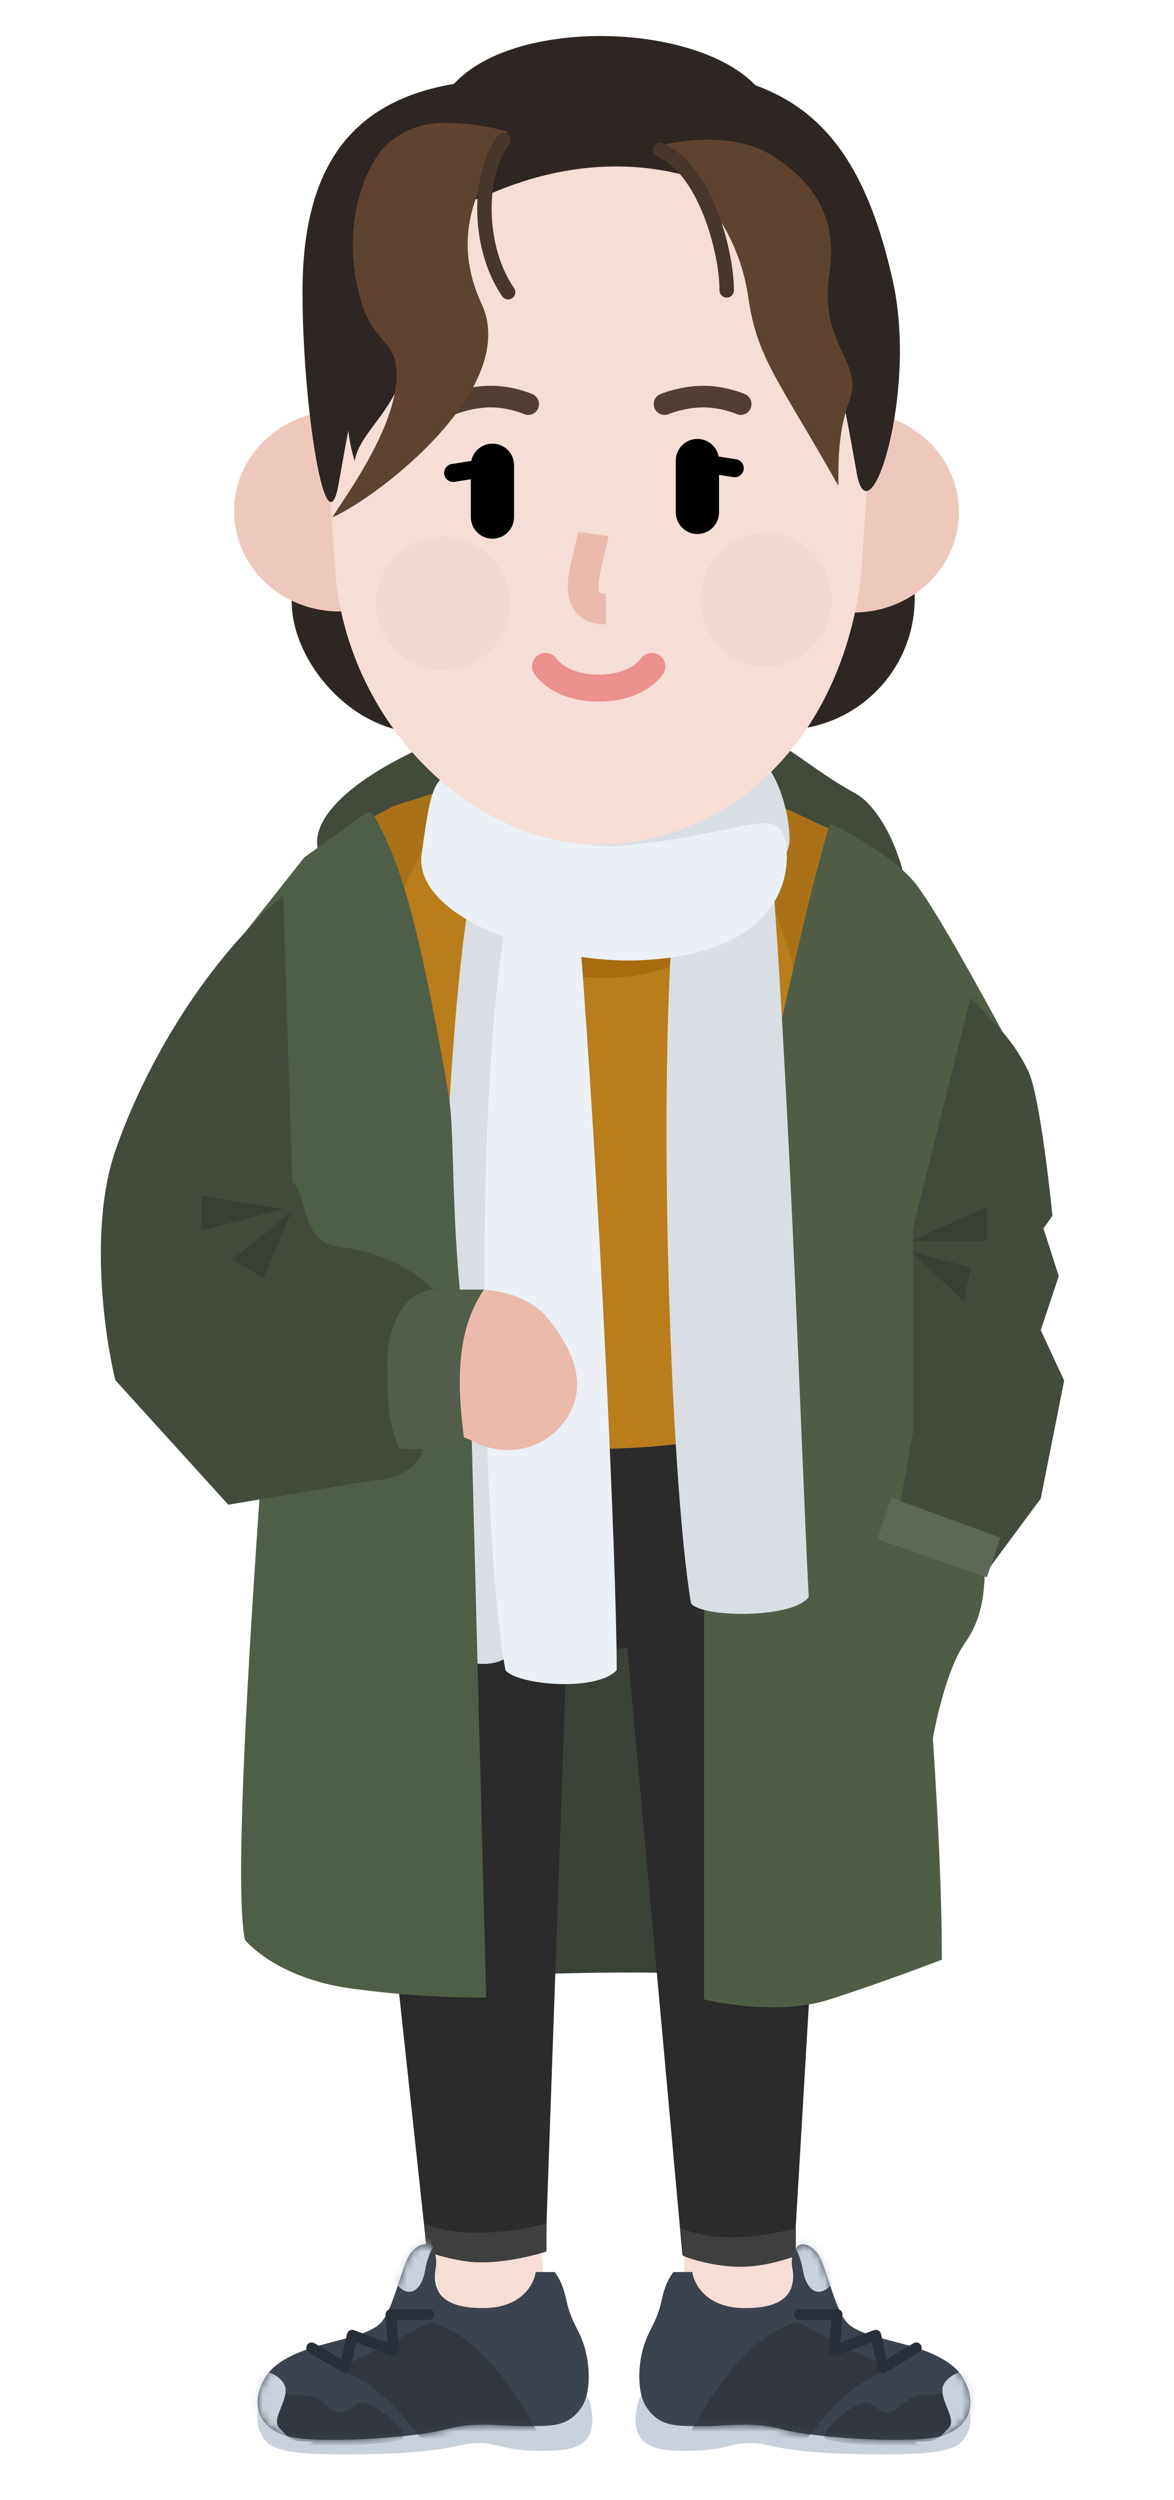 <svg width="163" height="347" viewBox="0 0 163 347" fill="none" xmlns="http://www.w3.org/2000/svg">
<path d="M110 275C94.8 272.8 67.667 274.082 56 275L41.25 251L48.5 204.25L111 216C117.333 235.167 125.2 277.2 110 275Z" fill="#3A4136"/>
<path d="M91.829 221.419C93.058 227.361 93.959 243.648 94.477 266.592C94.85 283.085 95 301.345 95 318.062C95 322.205 98.358 325.562 102.5 325.562C106.642 325.562 110 322.205 110 318.062C110 301.241 109.849 282.877 109.473 266.253C108.929 242.179 108.013 225.609 106.519 218.382C105.68 214.325 101.712 211.717 97.655 212.556C93.599 213.395 90.991 217.363 91.829 221.419Z" fill="#F6DDD6"/>
<path d="M62.405 214.481C60.772 222.382 59.31 241.359 58.725 261.6C58.071 284.255 58.599 304.269 60.477 315.998C61.132 320.088 64.978 322.873 69.069 322.218C73.159 321.563 75.943 317.717 75.288 313.627C73.598 303.071 73.09 283.809 73.719 262.033C74.279 242.631 75.691 224.307 77.095 217.519C77.933 213.462 75.325 209.494 71.269 208.655C67.212 207.817 63.244 210.425 62.405 214.481Z" fill="#F6DDD6"/>
<path d="M80.75 229.061C97.871 229.061 111.75 221.45 111.75 212.061C111.75 202.672 97.871 195.061 80.75 195.061C63.629 195.061 49.75 202.672 49.75 212.061C49.75 221.45 63.629 229.061 80.75 229.061Z" fill="#2A2A2A"/>
<path d="M47.5 203.354L79.5 205.75L75.75 312.25C75.75 312.25 71.625 313.875 67.25 314C62.875 314.125 59.25 312.25 59.25 312.25L47.5 203.354Z" fill="#2B2B2B"/>
<path d="M59.25 312.5L58.875 308.625C64.175 310.925 72.5 309.582 75.875 308.625V312.5C74.417 313 70.425 314 67.125 314C63.825 314 60.5 313 59.25 312.5Z" fill="#3F3F40"/>
<path d="M78.409 226.963C94.742 226.963 107.983 220.143 107.983 211.731C107.983 203.319 94.742 196.5 78.409 196.5C62.076 196.5 48.835 203.319 48.835 211.731C48.835 220.143 62.076 226.963 78.409 226.963Z" fill="#2B2B2B"/>
<path d="M85.071 206.4H116.549L110.25 313C110.25 313 107.25 314.5 102.5 314.5C97.75 314.5 94.75 313 94.75 313L85.071 206.4Z" fill="#2B2B2B"/>
<path d="M94.875 313.125L94.5 309.25C99.8 311.55 107.125 310.207 110.5 309.25V313.125C109.042 313.625 106.05 314.625 102.75 314.625C99.45 314.625 96.125 313.625 94.875 313.125Z" fill="#3F3F40"/>
<path d="M55.352 130.914C55.352 147.868 42.102 170.181 35.852 194.914" stroke="#F6DDD6" stroke-width="18.5" stroke-linecap="round" stroke-linejoin="bevel"/>
<rect x="46.852" y="105.414" width="67.5" height="64.5" rx="28" fill="#E1E8EE"/>
<path d="M118.704 110.086C123.504 112.686 127.5 124 125.5 129L45.602 120.423C39.185 113.839 53.044 103.764 74.528 98.29C81.406 96.537 96.019 100.364 105.5 102.25C109.059 102.958 112.704 106.836 118.704 110.086Z" fill="#414A3B"/>
<path d="M41.852 168.882L20.25 150.75L46.352 116.382L54.602 111.882L67.352 107.882L64.102 141.632L41.852 168.882Z" fill="#A97219"/>
<path d="M112.352 163.382L141.352 149.382L115.852 115.382L99.852 107.882L91.102 110.821L99.852 143.664L112.352 163.382Z" fill="#A97219"/>
<path d="M49.663 143.345L54.577 126.364L62.815 109.132L75.145 111.63L98.162 109.132C113.455 132.357 110.266 140.099 115.786 163.324C121.306 186.549 116.277 205.652 115.786 207.4C115.295 209.148 112.597 208.524 112.597 208.524L98.162 199.784C98.162 199.784 90.64 201.408 79.478 201.033C68.316 200.658 61.569 198.661 61.569 198.661C61.569 198.661 52.983 202.655 49.663 206.526C46.343 210.397 45.623 205.777 45.623 205.777C43.485 196.833 43.032 188.323 43.544 179.306C44.286 166.242 47.055 153.688 49.663 143.345Z" fill="#B97D1B"/>
<path d="M83.75 135.75C95.762 135.75 105.5 128.251 105.5 119C105.5 109.749 95.762 102.25 83.75 102.25C71.738 102.25 62 109.749 62 119C62 128.251 71.738 135.75 83.75 135.75Z" fill="#A66C0F"/>
<path d="M105.25 156.25C106.927 149.85 111 128.5 115.25 114.25C115.25 114.25 123.5 118.25 127 122.5C130.5 126.75 141.25 147.061 141.25 147.061C138.105 153.561 137.305 153.919 130.768 167.561C122.383 185.061 130.768 234.5 130.768 272C130.768 272 123 275 115.25 277.5C107.5 280 97.75 277.5 97.75 277.5V204.561C99.5 182 103.573 162.65 105.25 156.25Z" fill="#4F5D46"/>
<path d="M136.75 214.5C131.917 211.667 125.8 207.3 125 206.5L121.25 231.5L128.75 246.75C129 242.75 131 232.2 134 228C137 223.8 136.75 219 136.75 214.5Z" fill="#4F5D46"/>
<path d="M146.125 168.75C146.125 168.75 144.5 152.245 142.75 148.623C141 145 138.75 142.75 138.75 142.75L134.75 138.5L126.75 170.5V199L124 214L137 218.122L144.5 208L147.75 191.623L144.5 184.625L147 177.123L144.875 170.5L146.125 168.75Z" fill="#424B3C"/>
<path d="M137 167.5L126.5 172.252H137V167.5Z" fill="#393F35"/>
<path d="M134.777 175.934L126.547 173.75L133.829 180.591L134.777 175.934Z" fill="#393F35"/>
<path d="M123.749 207.872L138.879 213.424L137.017 218.923L121.844 213.639L123.749 207.872Z" fill="#5D6856"/>
<path d="M134.499 337.295C134.946 336.29 134.624 334.045 134.374 333.67C134.124 333.295 103.748 330.92 103.748 330.92C98.707 330.545 89.314 330.58 88.623 333.295C86.873 340.17 91.624 340.17 95.624 340.17C101.124 340.17 101.777 338.712 105.373 339.17C107.248 339.407 109.998 340.67 122.623 340.67C132.749 340.67 133.499 339.545 134.499 337.295Z" fill="#C9D1DC"/>
<path d="M103.124 320.352C98.024 320.252 96.332 316.977 96.124 315.352H93.499C93.249 315.727 92.437 316.602 91.874 319.227C91.124 322.727 89.874 323.352 89.124 326.602C88.605 328.852 88.499 332.227 89.749 334.102C91.691 337.015 94.124 336.727 98.249 336.727C100.624 336.727 104.624 336.102 108.249 337.102C113.31 338.5 127.249 339.227 130.75 338.102C136.714 336.185 134.874 330.602 132.375 328.477C127.988 324.747 119.513 325.005 117.374 322.102C115.625 319.727 114.629 313.997 113.374 312.602C111.124 310.102 109.596 312.305 109.999 314.727C110.499 317.727 109.499 320.477 103.124 320.352Z" fill="#3B434E"/>
<mask id="mask0_1_1883" style="mask-type:luminance" maskUnits="userSpaceOnUse" x="88" y="311" width="47" height="28">
<path d="M103.124 320.352C98.024 320.252 96.332 316.977 96.124 315.352H93.499C93.249 315.727 92.437 316.602 91.874 319.227C91.124 322.727 89.874 323.352 89.124 326.602C88.605 328.852 88.499 332.227 89.749 334.102C91.691 337.015 94.124 336.727 98.249 336.727C100.624 336.727 104.624 336.102 108.249 337.102C113.31 338.5 127.249 339.227 130.75 338.102C136.714 336.185 134.874 330.602 132.375 328.477C127.988 324.747 119.513 325.005 117.374 322.102C115.625 319.727 114.629 313.997 113.374 312.602C111.124 310.102 109.596 312.305 109.999 314.727C110.499 317.727 109.499 320.477 103.124 320.352Z" fill="white"/>
</mask>
<g mask="url(#mask0_1_1883)">
<path d="M123.972 328.75C122.272 328.35 114.43 324.25 110.722 322.25C104.347 324.125 99.597 330.75 95.972 337.375C96.097 338.875 110.507 340.34 112.097 338.375C114.222 335.75 118.097 330.375 123.972 328.75Z" fill="#32373F"/>
<path d="M129.723 332.395C131.677 332.395 132.165 330.965 132.165 330.25C132.307 332.477 132.272 337.263 130.997 338.573C129.405 340.213 116.322 339.33 114.729 338.573C113.137 337.815 119.401 332.542 120.781 333.55C122.162 334.56 123.247 335.548 124.946 334.033C126.644 332.52 127.281 332.395 129.723 332.395Z" fill="#32373F"/>
<path d="M130.847 331.625C130.947 330.125 133.055 329.212 133.347 329.252L137.472 329.502L136.972 337.002L131.722 340.002C130.722 339.962 124.347 338.875 128.347 338.875C130.222 338.875 130.597 338.127 131.722 337.002C132.847 335.877 130.722 333.5 130.847 331.625Z" fill="#C8D1DC"/>
<path d="M111.5 315.227C111.2 313.427 110.625 312.31 110.375 311.977L110.874 310.727H113.75C115.083 311.895 117.325 314.752 115.625 316.852C113.5 319.477 111.875 317.477 111.5 315.227Z" fill="#C8D1DC"/>
</g>
<path d="M115.099 326.194C115.058 326.739 115.595 327.143 116.107 326.953L121.051 325.126L121.865 328.788C121.976 329.286 122.542 329.531 122.98 329.27L127.605 326.52C127.962 326.308 128.079 325.848 127.867 325.492C127.655 325.136 127.195 325.019 126.839 325.23L123.105 327.451L122.329 323.962C122.231 323.519 121.763 323.264 121.337 323.422L116.682 325.142L116.97 321.306C117.003 320.871 116.658 320.5 116.222 320.5H110.972C110.558 320.5 110.222 320.836 110.222 321.25C110.222 321.664 110.558 322 110.972 322H115.414L115.099 326.194Z" fill="#272F39"/>
<path d="M36.001 337.295C35.554 336.29 35.876 334.045 36.126 333.67C36.376 333.295 66.752 330.92 66.752 330.92C71.793 330.545 81.186 330.58 81.877 333.295C83.627 340.17 78.876 340.17 74.876 340.17C69.376 340.17 68.723 338.712 65.127 339.17C63.252 339.407 60.502 340.67 47.877 340.67C37.751 340.67 37.001 339.545 36.001 337.295Z" fill="#C9D1DC"/>
<path d="M67.376 320.352C72.476 320.252 74.168 316.977 74.376 315.352H77.001C77.251 315.727 78.063 316.602 78.626 319.227C79.376 322.727 80.626 323.352 81.376 326.602C81.895 328.852 82.001 332.227 80.751 334.102C78.809 337.015 76.376 336.727 72.251 336.727C69.876 336.727 65.876 336.102 62.251 337.102C57.19 338.5 43.251 339.227 39.75 338.102C33.786 336.185 35.626 330.602 38.125 328.477C42.512 324.747 50.987 325.005 53.126 322.102C54.875 319.727 55.871 313.997 57.126 312.602C59.376 310.102 60.904 312.305 60.501 314.727C60.001 317.727 61.001 320.477 67.376 320.352Z" fill="#3B434E"/>
<mask id="mask1_1_1883" style="mask-type:luminance" maskUnits="userSpaceOnUse" x="35" y="311" width="47" height="28">
<path d="M67.376 320.352C72.476 320.252 74.168 316.977 74.376 315.352H77.001C77.251 315.727 78.063 316.602 78.626 319.227C79.376 322.727 80.626 323.352 81.376 326.602C81.895 328.852 82.001 332.227 80.751 334.102C78.809 337.015 76.376 336.727 72.251 336.727C69.876 336.727 65.876 336.102 62.251 337.102C57.19 338.5 43.251 339.227 39.75 338.102C33.786 336.185 35.626 330.602 38.125 328.477C42.512 324.747 50.987 325.005 53.126 322.102C54.875 319.727 55.871 313.997 57.126 312.602C59.376 310.102 60.904 312.305 60.501 314.727C60.001 317.727 61.001 320.477 67.376 320.352Z" fill="white"/>
</mask>
<g mask="url(#mask1_1_1883)">
<path d="M46.528 328.75C48.228 328.35 56.07 324.25 59.778 322.25C66.153 324.125 70.903 330.75 74.528 337.375C74.403 338.875 59.993 340.34 58.403 338.375C56.278 335.75 52.403 330.375 46.528 328.75Z" fill="#32373F"/>
<path d="M40.777 332.395C38.823 332.395 38.335 330.965 38.335 330.25C38.193 332.477 38.228 337.263 39.503 338.573C41.095 340.213 54.178 339.33 55.771 338.573C57.363 337.815 51.099 332.542 49.719 333.55C48.338 334.56 47.253 335.548 45.554 334.033C43.856 332.52 43.219 332.395 40.777 332.395Z" fill="#32373F"/>
<path d="M39.653 331.625C39.553 330.125 37.444 329.212 37.153 329.252L33.028 329.502L33.528 337.002L38.778 340.002C39.778 339.962 46.153 338.875 42.153 338.875C40.278 338.875 39.903 338.127 38.778 337.002C37.653 335.877 39.778 333.5 39.653 331.625Z" fill="#C8D1DC"/>
<path d="M59 315.227C59.3 313.427 59.875 312.31 60.125 311.977L59.626 310.727H56.75C55.417 311.895 53.175 314.752 54.875 316.852C57 319.477 58.625 317.477 59 315.227Z" fill="#C8D1DC"/>
</g>
<path d="M55.401 326.194C55.442 326.739 54.905 327.143 54.393 326.953L49.449 325.126L48.635 328.788C48.524 329.286 47.959 329.531 47.52 329.27L42.895 326.52C42.538 326.308 42.422 325.848 42.633 325.492C42.845 325.136 43.305 325.019 43.661 325.23L47.395 327.451L48.171 323.962C48.269 323.519 48.737 323.264 49.163 323.422L53.818 325.142L53.53 321.306C53.497 320.871 53.842 320.5 54.278 320.5H59.528C59.942 320.5 60.278 320.836 60.278 321.25C60.278 321.664 59.942 322 59.528 322H55.086L55.401 326.194Z" fill="#272F39"/>
<path d="M61.901 228.819C60.088 211.423 61.035 151.001 65.015 125.687L72.314 125.982C73.226 160.325 71.695 214.269 71.244 229.196C69.108 232.167 62.982 230.901 61.901 228.819Z" fill="#D8DEE4"/>
<path d="M95.941 222.527C93.003 205.363 90.966 145.313 94.15 119.941L106.822 115.802C109.614 149.846 111.239 201.412 112.284 221.657C110.029 224.735 97.266 224.53 95.941 222.527Z" fill="#D8DEE4"/>
<path d="M70.178 231.82C66.91 214.486 65.685 153.99 70.178 128.5H80.391C83.114 162.826 85.625 216.865 85.625 231.82C82.766 234.878 71.777 233.859 70.178 231.82Z" fill="#EAF0F5"/>
<path d="M76.375 116.625C86.047 118.152 100.5 112.375 105.5 105.375C107.5 106.625 109.625 112 109.625 116.625C109.625 121.25 96.375 134 78.502 131.25C72.819 130.376 70.457 127.25 70.125 123.625C69.793 120 69.25 115.5 76.375 116.625Z" fill="#D8DEE4"/>
<path d="M86.471 117.39C76.72 118.285 64.093 110.458 62.106 107.528C59.952 108.488 59.545 111.384 58.543 118.514C57.29 127.427 76.069 133.889 89.035 133.277C109.875 132.292 110.146 119.581 108.777 115.855C107.407 112.128 101.688 115.994 86.471 117.39Z" fill="#EAF0F5"/>
<path d="M62.25 151.75C57.466 124.004 54.856 118.685 51.903 113.131C51.69 112.731 51.172 112.61 50.803 112.874L42.25 119L29.75 134.811C32.75 141.311 39.75 140.311 39.75 155.311C39.75 162.826 31.333 256.082 34 269.25C34 269.25 38.25 274.552 48.75 276C59.25 277.447 67.5 277.25 67.5 277.25L65.25 190.25C62.25 171.25 63.371 158.251 62.25 151.75Z" fill="#4F5E46"/>
<path d="M31.587 187.475C29.365 192.397 31.553 198.19 36.475 200.412C39.726 201.88 42.82 201.859 46.183 201.042C47.091 200.821 47.959 200.558 49.085 200.182C49.287 200.114 50.98 199.538 51.466 199.379C54.015 198.544 55.823 198.169 57.78 198.151C60.319 198.128 63.039 198.751 66.234 200.299C71.093 202.656 76.943 200.626 79.299 195.766C81.656 190.907 78.471 185.933 75.988 182.901C74.698 181.325 71.435 178.923 65.961 179C65.83 179.002 57.273 179.499 57.142 179.5C52.847 179.539 49.669 179.386 45.377 180.793C44.761 180.994 42.995 181.596 42.892 181.63C42.611 181.724 42.373 181.801 42.174 181.863C37.882 181.114 33.464 183.321 31.587 187.475Z" fill="#EBBAAA"/>
<path d="M16.009 159.728C19.648 149.175 27.5 134.5 39.321 124.25L40.571 164C42.693 165.516 41.753 172.191 46.484 172.918C52.397 173.828 56.49 175.193 61.493 180.196C56.49 181.106 56.035 191.567 58.764 200.664C58.764 203.165 55.353 205.439 51.942 205.439L31.701 208.851L16.009 191.567C14.493 185.35 12.37 170.28 16.009 159.728Z" fill="#424B3C"/>
<path d="M28 166L39.371 167.819L28 170.776V166Z" fill="#393F35"/>
<path d="M32.25 174.845L40.437 168.25L36.571 177.347L32.25 174.845Z" fill="#393F35"/>
<path d="M67.168 179H60.573C55.342 179 53.75 185.595 53.75 188.779C53.75 196.512 54.053 196.89 55.342 201.06C58.678 201.136 62.164 201.515 64.439 199.695C62.847 188.097 64.666 182.866 67.168 179Z" fill="#515E4A"/>
<rect x="40.344" y="65.375" width="86.5" height="36.514" rx="18.257" transform="rotate(-0.496 40.344 65.375)" fill="#2D2622"/>
<path d="M47.102 84.869C55.167 84.869 61.705 78.631 61.705 70.935C61.705 63.239 55.167 57 47.102 57C39.038 57 32.5 63.239 32.5 70.935C32.5 78.631 39.038 84.869 47.102 84.869Z" fill="#EFC8BD"/>
<path d="M118.544 85.014C126.608 85.014 133.146 78.776 133.146 71.08C133.146 63.384 126.608 57.145 118.544 57.145C110.479 57.145 103.941 63.384 103.941 71.08C103.941 78.776 110.479 85.014 118.544 85.014Z" fill="#EFC8BD"/>
<path d="M44.126 43.724C44.126 23.377 61.563 6.883 83.072 6.883C104.581 6.883 122.018 23.377 122.018 43.724L119.518 80.367C116.377 104.135 100.032 117.207 83.072 117.207C66.112 117.207 48.93 101.362 46.626 80.367L44.126 43.724Z" fill="#F6DDD6"/>
<path d="M61.5 93C66.609 93 70.75 88.859 70.75 83.75C70.75 78.641 66.609 74.5 61.5 74.5C56.392 74.5 52.25 78.641 52.25 83.75C52.25 88.859 56.392 93 61.5 93Z" fill="#F2CACA" fill-opacity="0.36"/>
<path d="M106.375 92.5C111.415 92.5 115.5 88.359 115.5 83.25C115.5 78.141 111.415 74 106.375 74C101.336 74 97.25 78.141 97.25 83.25C97.25 88.359 101.336 92.5 106.375 92.5Z" fill="#F2CACA" fill-opacity="0.36"/>
<path d="M88.912 91.503C88.924 91.483 88.925 91.483 88.913 91.498C88.874 91.551 88.819 91.616 88.749 91.691C88.524 91.933 88.228 92.185 87.855 92.427C86.713 93.168 85.169 93.625 83.125 93.625C81.081 93.625 79.537 93.168 78.395 92.427C78.022 92.185 77.727 91.933 77.502 91.691C77.431 91.616 77.377 91.551 77.337 91.498C77.325 91.482 77.326 91.484 77.34 91.506C76.791 90.628 75.635 90.361 74.756 90.91C73.878 91.459 73.611 92.616 74.16 93.494C74.28 93.685 74.476 93.944 74.756 94.246C75.186 94.707 75.716 95.159 76.355 95.573C78.104 96.707 80.356 97.375 83.125 97.375C85.894 97.375 88.147 96.707 89.895 95.573C90.534 95.159 91.065 94.707 91.494 94.246C91.775 93.944 91.97 93.685 92.09 93.494C92.639 92.616 92.372 91.459 91.494 90.91C90.616 90.362 89.46 90.628 88.911 91.505L88.912 91.503Z" fill="#EC908B"/>
<path d="M63.335 57.472C63.387 57.45 63.508 57.404 63.689 57.341C64.003 57.231 64.36 57.12 64.751 57.017C65.865 56.722 67.018 56.546 68.134 56.546C69.245 56.546 70.359 56.721 71.415 57.013C71.784 57.115 72.118 57.224 72.408 57.331C72.574 57.393 72.683 57.437 72.726 57.457C73.483 57.795 74.37 57.456 74.708 56.7C75.046 55.943 74.707 55.056 73.951 54.718C73.849 54.673 73.68 54.603 73.451 54.518C73.083 54.382 72.669 54.247 72.214 54.121C70.915 53.762 69.538 53.546 68.134 53.546C66.733 53.546 65.331 53.76 63.984 54.117C63.515 54.241 63.084 54.374 62.699 54.509C62.461 54.592 62.286 54.659 62.182 54.703C61.417 55.022 61.055 55.9 61.374 56.664C61.693 57.429 62.571 57.791 63.335 57.472Z" fill="#513F32"/>
<path d="M92.835 57.472C92.887 57.45 93.008 57.404 93.189 57.341C93.503 57.231 93.86 57.12 94.251 57.017C95.365 56.722 96.518 56.546 97.634 56.546C98.745 56.546 99.859 56.721 100.915 57.013C101.284 57.115 101.618 57.224 101.908 57.331C102.074 57.393 102.183 57.437 102.226 57.457C102.983 57.795 103.87 57.456 104.208 56.7C104.546 55.943 104.207 55.056 103.451 54.718C103.349 54.673 103.18 54.603 102.951 54.518C102.583 54.382 102.169 54.247 101.714 54.121C100.415 53.762 99.038 53.546 97.634 53.546C96.233 53.546 94.831 53.76 93.484 54.117C93.015 54.241 92.584 54.374 92.199 54.509C91.961 54.592 91.786 54.659 91.682 54.703C90.917 55.022 90.555 55.9 90.874 56.664C91.192 57.429 92.071 57.791 92.835 57.472Z" fill="#513F32"/>
<path d="M63.109 66.876L69.843 65.811C70.525 65.703 70.99 65.063 70.882 64.381C70.775 63.699 70.134 63.234 69.452 63.342L62.718 64.406C62.036 64.514 61.571 65.154 61.679 65.836C61.787 66.518 62.427 66.983 63.109 66.876Z" fill="black"/>
<path d="M95.085 65.159L101.819 66.224C102.501 66.332 103.141 65.866 103.249 65.184C103.357 64.502 102.891 63.862 102.21 63.754L95.476 62.69C94.794 62.582 94.153 63.047 94.046 63.729C93.938 64.411 94.403 65.051 95.085 65.159Z" fill="black"/>
<path d="M65.372 64.576L65.372 71.771C65.372 73.427 66.715 74.771 68.372 74.771C70.029 74.771 71.372 73.428 71.372 71.771L71.372 64.576C71.372 62.919 70.029 61.576 68.372 61.576C66.716 61.576 65.372 62.919 65.372 64.576Z" fill="black"/>
<path d="M93.829 63.924V71.119C93.829 72.776 95.172 74.119 96.829 74.119C98.486 74.119 99.829 72.776 99.829 71.119V63.924C99.829 62.267 98.486 60.924 96.829 60.924C95.172 60.924 93.829 62.267 93.829 63.924Z" fill="black"/>
<path d="M80.257 73.817C80.174 74.42 80.081 74.826 79.638 76.605C79.53 77.035 79.454 77.348 79.381 77.662C78.841 79.981 78.674 81.567 79.027 83.036C79.579 85.338 81.406 86.664 84.1 86.664V82.414C83.818 82.414 83.597 82.387 83.435 82.344C83.337 82.317 83.281 82.291 83.251 82.269C83.244 82.264 83.241 82.261 83.233 82.248C83.21 82.21 83.183 82.144 83.159 82.045C83.01 81.42 83.125 80.326 83.521 78.625C83.588 78.337 83.659 78.043 83.762 77.631C84.253 75.657 84.354 75.219 84.467 74.395L80.257 73.817Z" fill="#EBBAAA"/>
<path d="M47 67.25C48.75 57.75 53.247 25.5 71.497 25.5C74.674 25.5 80.872 13.375 71.497 11C50.997 11 42 20.5 42 40.5C42 56.5 45.25 76.75 47 67.25Z" fill="#2D2622"/>
<path d="M118.963 65.75C117.213 56.25 112.716 24 94.466 24C91.289 24 79.125 11.875 88.5 9.5C109 9.5 118.963 16.5 123.963 39C127.434 54.619 120.713 75.25 118.963 65.75Z" fill="#2D2622"/>
<path d="M49.128 42.425C48.426 36.676 49.862 27.5 55.346 22.75C57.969 31.522 53.885 38.929 55.346 43.225C59.269 54.763 49.987 58.723 49.249 64.019C47.865 59.391 48.023 56.788 49.862 51.737C52.318 44.99 49.986 49.458 49.128 42.425Z" fill="#2D2622"/>
<path d="M67.148 27.311C61.946 29.697 60.565 20.845 60.398 17.116C62.648 1.561 99.148 1.561 106.398 13.811C106.398 20.489 111.585 31.726 102.898 27.311C87.648 19.561 73.65 24.328 67.148 27.311Z" fill="#2D2622"/>
<path d="M49.295 38.063C48.036 29.913 50.781 23.312 53.228 20.553C53.228 20.553 56.202 17.061 61.533 17.061C66.863 17.061 70.398 18.263 70.398 18.263C70.049 21.659 61.094 29.75 66.863 42.166C72.238 53.736 52.791 68.84 46.148 71.811C47.197 69.901 55.063 59.645 55.063 52.072C55.063 46.341 50.868 48.252 49.295 38.063Z" fill="#60432F"/>
<path d="M115.148 38.061C116.355 30.432 113.148 25.311 107.148 21.561C101.148 17.811 92.273 20.061 92.273 20.061C92.608 23.24 102.081 28.569 103.898 41.311C105.11 49.811 108.244 52.936 116.398 67.436C116.398 63.436 116.398 59.811 118.023 55.311C119.845 50.266 113.64 47.598 115.148 38.061Z" fill="#60432F"/>
<path d="M69.093 18.843C65.148 24.197 65.285 34.665 69.728 41.128C70.041 41.583 70.663 41.698 71.118 41.385C71.573 41.072 71.689 40.45 71.376 39.995C67.403 34.216 67.278 24.678 70.703 20.029C71.031 19.585 70.936 18.959 70.491 18.631C70.047 18.304 69.421 18.398 69.093 18.843Z" fill="#47372B"/>
<path d="M91.251 21.729C93.862 22.858 96.097 25.824 97.728 29.988C99.087 33.46 99.898 37.534 99.898 40.311C99.898 40.864 100.346 41.311 100.898 41.311C101.45 41.311 101.898 40.864 101.898 40.311C101.898 37.278 101.038 32.957 99.59 29.259C97.784 24.646 95.245 21.277 92.045 19.893C91.538 19.674 90.949 19.908 90.73 20.415C90.511 20.922 90.744 21.51 91.251 21.729Z" fill="#47372B"/>
</svg>
